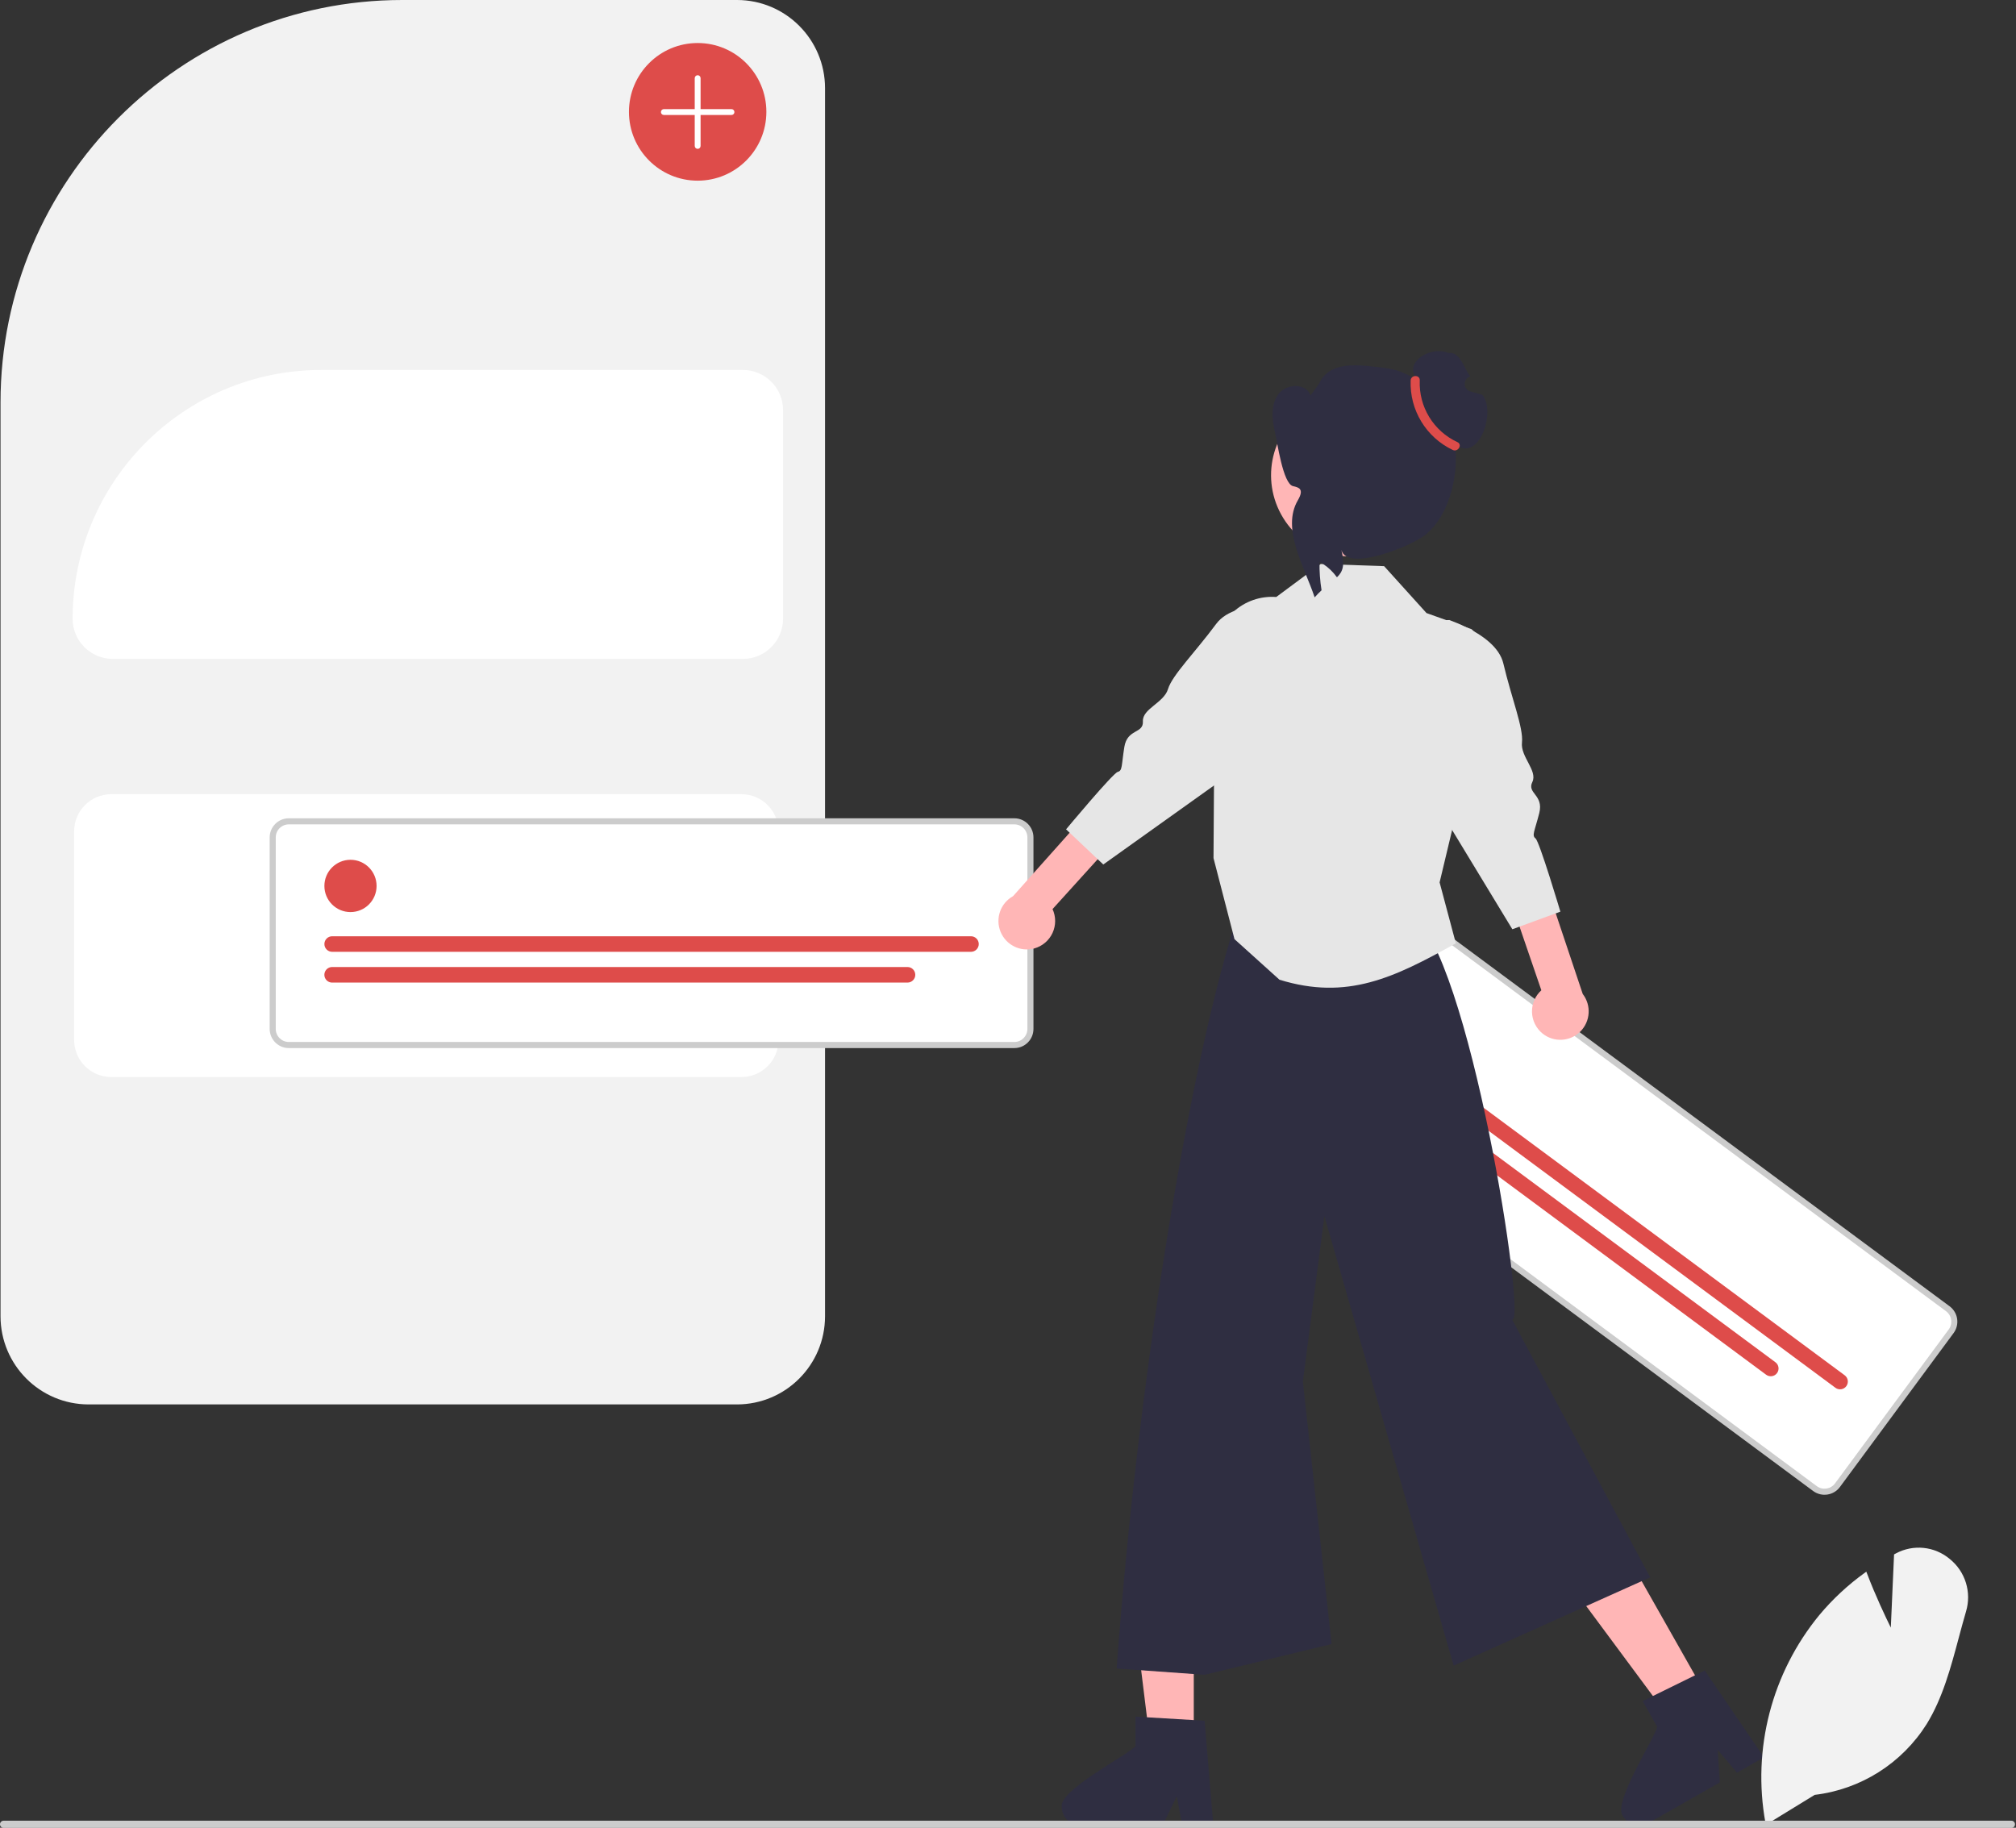 <?xml version="1.0" encoding="UTF-8"?>
<svg xmlns="http://www.w3.org/2000/svg" xmlns:xlink="http://www.w3.org/1999/xlink" width="300px" height="272px" viewBox="0 0 300 272" version="1.1">
<rect x="0" y="0" width="300" height="272" fill="#333333" stroke="none"/>
<g id="surface1">
<path style=" stroke:none;fill-rule:nonzero;fill:rgb(94.902%,94.902%,94.902%);fill-opacity:1;" d="M 109.684 209.004 L 13.172 209.004 C 5.945 208.992 0.086 203.129 0.078 195.887 L 0.078 59.887 C 0.078 26.863 26.898 0 59.863 0 L 109.684 0 C 116.91 0.008 122.766 5.875 122.773 13.113 L 122.773 195.887 C 122.766 203.129 116.91 208.992 109.684 209.004 Z M 109.684 209.004 "/>
<path style=" stroke:none;fill-rule:nonzero;fill:rgb(100%,100%,100%);fill-opacity:1;" d="M 16.547 118.191 C 13.504 118.195 11.035 120.668 11.031 123.715 L 11.031 154.758 C 11.035 157.809 13.504 160.281 16.547 160.281 L 110.336 160.281 C 113.383 160.281 115.848 157.809 115.852 154.758 L 115.852 123.715 C 115.848 120.668 113.383 118.195 110.336 118.191 Z M 16.547 118.191 "/>
<path style=" stroke:none;fill-rule:nonzero;fill:rgb(100%,100%,100%);fill-opacity:1;" d="M 110.562 98.055 L 16.773 98.055 C 13.48 98.051 10.809 95.375 10.805 92.078 C 10.828 71.641 27.363 55.082 47.762 55.059 L 110.562 55.059 C 113.855 55.062 116.527 57.734 116.527 61.035 L 116.527 92.078 C 116.523 95.375 113.855 98.051 110.562 98.055 Z M 110.562 98.055 "/>
<path style=" stroke:none;fill-rule:nonzero;fill:rgb(100%,100%,100%);fill-opacity:1;" d="M 150.945 155.52 L 42.977 155.52 C 41.652 155.52 40.582 154.445 40.582 153.121 L 40.582 124.625 C 40.582 123.301 41.652 122.23 42.977 122.227 L 150.945 122.227 C 152.266 122.23 153.336 123.301 153.336 124.625 L 153.336 153.121 C 153.336 154.445 152.266 155.52 150.945 155.52 Z M 150.945 155.52 "/>
<path style=" stroke:none;fill-rule:nonzero;fill:rgb(80%,80%,80%);fill-opacity:1;" d="M 150.945 155.973 L 42.977 155.973 C 41.406 155.973 40.133 154.695 40.129 153.121 L 40.129 124.625 C 40.133 123.051 41.406 121.777 42.977 121.777 L 150.945 121.777 C 152.516 121.777 153.789 123.051 153.789 124.625 L 153.789 153.121 C 153.789 154.695 152.516 155.973 150.945 155.973 Z M 42.977 122.68 C 41.902 122.684 41.035 123.551 41.035 124.625 L 41.035 153.121 C 41.035 154.195 41.902 155.066 42.977 155.066 L 150.945 155.066 C 152.016 155.066 152.883 154.195 152.887 153.121 L 152.887 124.625 C 152.883 123.551 152.016 122.684 150.945 122.68 Z M 42.977 122.68 "/>
<path style=" stroke:none;fill-rule:nonzero;fill:rgb(87.059%,29.804%,29.02%);fill-opacity:1;" d="M 56.039 131.844 C 56.039 133.992 54.301 135.734 52.156 135.734 C 50.012 135.734 48.273 133.992 48.273 131.844 C 48.273 129.695 50.012 127.953 52.156 127.953 C 54.301 127.953 56.039 129.695 56.039 131.844 Z M 56.039 131.844 "/>
<path style=" stroke:none;fill-rule:nonzero;fill:rgb(87.059%,29.804%,29.02%);fill-opacity:1;" d="M 144.488 141.648 L 49.43 141.648 C 48.789 141.648 48.273 141.129 48.273 140.492 C 48.273 139.852 48.789 139.332 49.43 139.332 L 144.488 139.332 C 145.129 139.332 145.648 139.852 145.648 140.492 C 145.648 141.129 145.129 141.648 144.488 141.648 Z M 144.488 141.648 "/>
<path style=" stroke:none;fill-rule:nonzero;fill:rgb(87.059%,29.804%,29.02%);fill-opacity:1;" d="M 135.043 146.227 L 49.43 146.227 C 49.016 146.227 48.633 146.008 48.426 145.648 C 48.219 145.289 48.219 144.848 48.426 144.488 C 48.633 144.129 49.016 143.91 49.43 143.91 L 135.043 143.91 C 135.684 143.91 136.203 144.43 136.203 145.07 C 136.203 145.707 135.684 146.227 135.043 146.227 Z M 135.043 146.227 "/>
<path style=" stroke:none;fill-rule:nonzero;fill:rgb(100%,100%,100%);fill-opacity:1;" d="M 270.086 221.527 L 183.285 157.211 C 182.223 156.422 182 154.922 182.785 153.855 L 199.703 130.945 C 200.488 129.883 201.984 129.66 203.051 130.445 L 289.852 194.762 C 290.914 195.551 291.137 197.051 290.352 198.113 L 273.434 221.023 C 272.648 222.09 271.148 222.312 270.086 221.527 Z M 270.086 221.527 "/>
<path style=" stroke:none;fill-rule:nonzero;fill:rgb(80%,80%,80%);fill-opacity:1;" d="M 269.816 221.891 L 183.016 157.574 C 181.754 156.637 181.488 154.855 182.422 153.586 L 199.34 130.676 C 200.273 129.414 202.055 129.148 203.316 130.082 L 290.121 194.398 C 291.383 195.336 291.648 197.117 290.715 198.383 L 273.797 221.293 C 272.863 222.559 271.082 222.824 269.816 221.891 Z M 202.781 130.809 C 201.918 130.172 200.703 130.352 200.066 131.215 L 183.148 154.125 C 182.512 154.988 182.691 156.207 183.555 156.848 L 270.355 221.164 C 271.219 221.801 272.434 221.617 273.07 220.758 L 289.988 197.848 C 290.625 196.98 290.445 195.766 289.582 195.125 Z M 202.781 130.809 "/>
<path style=" stroke:none;fill-rule:nonzero;fill:rgb(87.059%,29.804%,29.02%);fill-opacity:1;" d="M 208.605 143.645 C 208.605 145.793 206.867 147.535 204.723 147.535 C 202.578 147.535 200.836 145.793 200.836 143.645 C 200.836 141.496 202.578 139.754 204.723 139.754 C 206.867 139.754 208.605 141.496 208.605 143.645 Z M 208.605 143.645 "/>
<path style=" stroke:none;fill-rule:nonzero;fill:rgb(87.059%,29.804%,29.02%);fill-opacity:1;" d="M 273.133 206.531 L 196.707 149.902 C 196.195 149.523 196.086 148.797 196.465 148.281 C 196.844 147.77 197.57 147.66 198.082 148.039 L 274.508 204.668 C 275.023 205.047 275.129 205.773 274.75 206.289 C 274.371 206.801 273.648 206.91 273.133 206.531 Z M 273.133 206.531 "/>
<path style=" stroke:none;fill-rule:nonzero;fill:rgb(87.059%,29.804%,29.02%);fill-opacity:1;" d="M 262.82 204.586 L 193.988 153.582 C 193.477 153.203 193.367 152.477 193.746 151.961 C 194.129 151.449 194.852 151.34 195.367 151.719 L 264.195 202.723 C 264.711 203.102 264.82 203.828 264.438 204.344 C 264.059 204.855 263.336 204.965 262.82 204.586 Z M 262.82 204.586 "/>
<path style=" stroke:none;fill-rule:nonzero;fill:rgb(100%,71.373%,71.373%);fill-opacity:1;" d="M 229.555 153.816 C 228.59 153.039 228.012 151.875 227.977 150.637 C 227.938 149.395 228.449 148.203 229.367 147.371 L 222.527 127.41 L 227.57 124.16 L 235.527 147.922 C 236.836 149.617 236.676 152.023 235.152 153.527 C 233.629 155.031 231.223 155.152 229.555 153.816 Z M 229.555 153.816 "/>
<path style=" stroke:none;fill-rule:nonzero;fill:rgb(90.196%,90.196%,90.196%);fill-opacity:1;" d="M 223.715 98.746 C 224.922 103.867 226.727 108.344 226.484 110.492 C 226.242 112.633 228.855 114.691 228.023 116.387 C 227.195 118.082 229.746 118.266 229.059 120.996 C 228.363 123.734 227.914 124.32 228.5 124.773 C 229.086 125.223 232.199 135.672 232.199 135.672 L 230.375 136.34 L 225.051 138.289 L 212.539 117.672 L 212.574 92.371 L 215.684 92.273 C 216.43 92.551 217.254 92.887 218.078 93.293 C 220.594 94.512 223.141 96.309 223.715 98.746 Z M 223.715 98.746 "/>
<path style=" stroke:none;fill-rule:nonzero;fill:rgb(100%,71.373%,71.373%);fill-opacity:1;" d="M 177.645 259.293 L 171.137 259.293 L 168.043 234.156 L 177.645 234.156 Z M 177.645 259.293 "/>
<path style=" stroke:none;fill-rule:nonzero;fill:rgb(18.431%,18.039%,25.49%);fill-opacity:1;" d="M 158.004 268.91 C 158.012 270.43 159.238 271.66 160.754 271.668 L 173.004 271.668 L 173.383 270.883 L 175.113 267.301 L 175.785 270.883 L 175.934 271.668 L 180.555 271.668 L 180.488 270.875 L 179.258 256.078 L 177.645 255.98 L 170.684 255.566 L 168.973 255.461 L 168.973 259.879 C 167.672 261.262 157.488 266.492 158.004 268.91 Z M 158.004 268.91 "/>
<path style=" stroke:none;fill-rule:nonzero;fill:rgb(100%,71.373%,71.373%);fill-opacity:1;" d="M 253.867 252.199 L 248.207 255.414 L 233.129 235.082 L 241.48 230.336 Z M 253.867 252.199 "/>
<path style=" stroke:none;fill-rule:nonzero;fill:rgb(18.431%,18.039%,25.49%);fill-opacity:1;" d="M 241.523 270.27 C 242.273 271.594 243.949 272.059 245.273 271.312 L 245.918 270.949 L 245.922 270.949 L 255.926 265.258 L 255.609 260.414 L 258.48 263.809 L 260.598 262.602 L 262.492 261.523 L 260.816 259.066 L 253.684 248.602 L 252.23 249.32 L 245.969 252.398 L 244.438 253.152 L 246.609 256.992 C 246.164 258.844 239.883 268.418 241.523 270.27 Z M 241.523 270.27 "/>
<path style=" stroke:none;fill-rule:nonzero;fill:rgb(18.431%,18.039%,25.49%);fill-opacity:1;" d="M 209.93 135.895 C 218.648 141.684 227.281 197.285 225.016 196.375 L 245.562 234.738 L 216.316 247.871 L 197.082 180.98 L 193.879 205.598 L 198.152 244.664 L 179.246 249.242 L 166.168 248.305 C 169.566 201.742 178.051 152.629 185.082 133.633 Z M 209.93 135.895 "/>
<path style=" stroke:none;fill-rule:nonzero;fill:rgb(90.196%,90.196%,90.196%);fill-opacity:1;" d="M 216.551 140.027 L 216.645 140.383 C 207.43 145.52 200.477 148.91 190.398 145.801 L 183.703 139.762 L 180.582 127.703 L 180.777 97.289 C 180.789 94.926 181.781 92.68 183.516 91.078 C 185.246 89.477 187.566 88.668 189.918 88.844 L 196.539 83.93 L 205.969 84.254 L 212.277 91.234 L 216.043 92.582 L 218.973 93.629 C 219.562 94.16 220.211 94.777 220.828 95.457 L 216.199 123.062 L 214.227 131.316 Z M 216.551 140.027 "/>
<path style=" stroke:none;fill-rule:nonzero;fill:rgb(100%,71.373%,71.373%);fill-opacity:1;" d="M 211.848 64.875 C 215.066 70.738 212.93 78.109 207.074 81.332 C 201.219 84.559 193.863 82.418 190.645 76.555 C 187.426 70.688 189.559 63.32 195.414 60.094 C 201.27 56.871 208.625 59.008 211.848 64.875 Z M 211.848 64.875 "/>
<path style=" stroke:none;fill-rule:nonzero;fill:rgb(18.431%,18.039%,25.49%);fill-opacity:1;" d="M 217.152 66.492 C 217.117 66.508 217.086 66.52 217.051 66.535 C 216.98 66.562 216.91 66.59 216.836 66.609 C 216.375 66.781 215.895 66.891 215.406 66.941 C 215.195 66.965 214.988 66.973 214.777 66.973 C 214.508 66.977 214.238 66.957 213.973 66.922 C 213.676 66.887 213.383 66.824 213.098 66.742 C 212.961 66.707 212.824 66.664 212.695 66.613 C 210.871 65.965 209.461 64.5 208.879 62.652 L 208.879 62.648 C 208.848 62.559 208.824 62.469 208.801 62.379 C 208.668 61.867 208.602 61.344 208.598 60.816 L 208.598 60.809 C 208.598 59.523 208.996 58.27 209.742 57.223 C 210.191 56.586 210.711 56.477 210.422 55.746 C 209.492 53.414 213.297 51.508 215.547 52.535 C 215.625 52.527 215.707 52.523 215.789 52.523 C 217.305 52.52 217.863 54.762 218.766 56.02 L 218.742 56.027 C 218.273 56.191 217.961 56.637 217.961 57.133 C 217.965 57.633 218.285 58.07 218.754 58.23 C 219.355 58.426 219.965 58.598 220.574 58.75 C 222.598 61.141 220.281 68.141 217.152 66.492 Z M 217.152 66.492 "/>
<path style=" stroke:none;fill-rule:nonzero;fill:rgb(18.431%,18.039%,25.49%);fill-opacity:1;" d="M 216.039 72.91 C 215.371 75.457 214.141 77.945 212.098 79.602 C 210.051 81.262 200.426 85.188 199.613 81.824 C 200.156 84.172 199.828 85.07 198.953 85.91 C 198.805 85.707 198.645 85.512 198.48 85.32 C 197.883 84.629 197.16 84.051 196.355 83.613 C 196.332 85.031 196.434 86.445 196.66 87.848 C 196.297 88.18 195.957 88.531 195.633 88.898 C 194.074 84.25 190.66 78.684 193.133 74.449 C 194.113 72.77 193.297 72.539 192.426 72.348 C 190.91 72.012 190.074 65.777 189.715 64.262 C 189.266 62.363 189.09 60.176 190.266 58.617 C 191.438 57.059 194.41 56.992 195.012 58.852 L 196.266 57.145 C 197.883 53.578 202.176 54.293 206.059 54.754 C 209.941 55.211 213.367 57.945 215.117 61.445 C 216.859 64.949 217.027 69.117 216.039 72.91 Z M 216.039 72.91 "/>
<path style=" stroke:none;fill-rule:nonzero;fill:rgb(87.059%,29.804%,29.02%);fill-opacity:1;" d="M 209.918 56.621 C 209.75 61.016 212.219 65.086 216.188 66.965 C 216.977 67.324 217.664 66.152 216.871 65.793 C 213.32 64.152 211.109 60.527 211.273 56.617 C 211.32 55.742 209.965 55.75 209.918 56.621 Z M 209.918 56.621 "/>
<path style=" stroke:none;fill-rule:nonzero;fill:rgb(100%,71.373%,71.373%);fill-opacity:1;" d="M 153.922 141.141 C 155.113 140.809 156.102 139.969 156.625 138.844 C 157.145 137.715 157.148 136.418 156.629 135.289 L 170.781 119.656 L 167.426 114.672 L 150.754 133.363 C 148.883 134.402 148.082 136.676 148.891 138.66 C 149.699 140.645 151.859 141.711 153.922 141.141 Z M 153.922 141.141 "/>
<path style=" stroke:none;fill-rule:nonzero;fill:rgb(90.196%,90.196%,90.196%);fill-opacity:1;" d="M 194.145 90.422 C 194.145 90.422 184.109 88.617 180.98 92.848 C 177.852 97.078 174.434 100.477 173.812 102.543 C 173.188 104.613 169.977 105.465 170.074 107.352 C 170.168 109.238 167.75 108.398 167.309 111.184 C 166.867 113.969 167.047 114.688 166.332 114.871 C 165.613 115.051 158.641 123.422 158.641 123.422 L 164.18 128.652 L 183.793 114.656 Z M 194.145 90.422 "/>
<path style=" stroke:none;fill-rule:nonzero;fill:rgb(87.059%,29.804%,29.02%);fill-opacity:1;" d="M 114.043 16.645 C 114.043 22.301 109.465 26.887 103.82 26.887 C 98.172 26.887 93.594 22.301 93.594 16.645 C 93.594 10.988 98.172 6.402 103.82 6.402 C 109.465 6.402 114.043 10.988 114.043 16.645 Z M 114.043 16.645 "/>
<path style=" stroke:none;fill-rule:nonzero;fill:rgb(100%,100%,100%);fill-opacity:1;" d="M 103.82 22.152 C 103.578 22.152 103.383 21.957 103.383 21.719 L 103.383 11.633 C 103.383 11.391 103.578 11.195 103.82 11.195 C 104.059 11.195 104.254 11.391 104.254 11.633 L 104.254 21.719 C 104.254 21.957 104.059 22.152 103.82 22.152 Z M 103.82 22.152 "/>
<path style=" stroke:none;fill-rule:nonzero;fill:rgb(100%,100%,100%);fill-opacity:1;" d="M 108.855 17.109 L 98.785 17.109 C 98.547 17.109 98.352 16.914 98.352 16.676 C 98.352 16.434 98.547 16.238 98.785 16.238 L 108.855 16.238 C 109.094 16.238 109.289 16.434 109.289 16.676 C 109.289 16.914 109.094 17.109 108.855 17.109 Z M 108.855 17.109 "/>
<path style=" stroke:none;fill-rule:nonzero;fill:rgb(94.902%,94.902%,94.902%);fill-opacity:1;" d="M 262.77 271.57 L 262.711 271.246 C 260.723 260.27 263.656 248.973 270.73 240.355 C 272.711 237.984 274.98 235.871 277.488 234.066 L 277.727 233.895 L 277.832 234.168 C 279.078 237.461 280.652 240.762 281.371 242.219 L 281.855 231.324 L 282.129 231.176 C 284.719 229.785 287.891 230.113 290.141 232.004 C 292.473 233.879 293.426 236.984 292.555 239.848 C 292.18 241.125 291.824 242.453 291.48 243.738 C 290.301 248.152 289.082 252.715 286.715 256.559 C 283.031 262.414 276.906 266.293 270.043 267.109 Z M 262.77 271.57 "/>
<path style=" stroke:none;fill-rule:nonzero;fill:rgb(80%,80%,80%);fill-opacity:1;" d="M 299.852 271.492 C 299.852 271.633 299.793 271.77 299.695 271.871 C 299.594 271.973 299.457 272.031 299.312 272.027 L 0.539 272.027 C 0.242 272.027 0 271.789 0 271.492 C 0 271.191 0.242 270.953 0.539 270.953 L 299.312 270.953 C 299.457 270.953 299.594 271.008 299.695 271.109 C 299.793 271.211 299.852 271.348 299.852 271.492 Z M 299.852 271.492 "/>
</g>
</svg>

